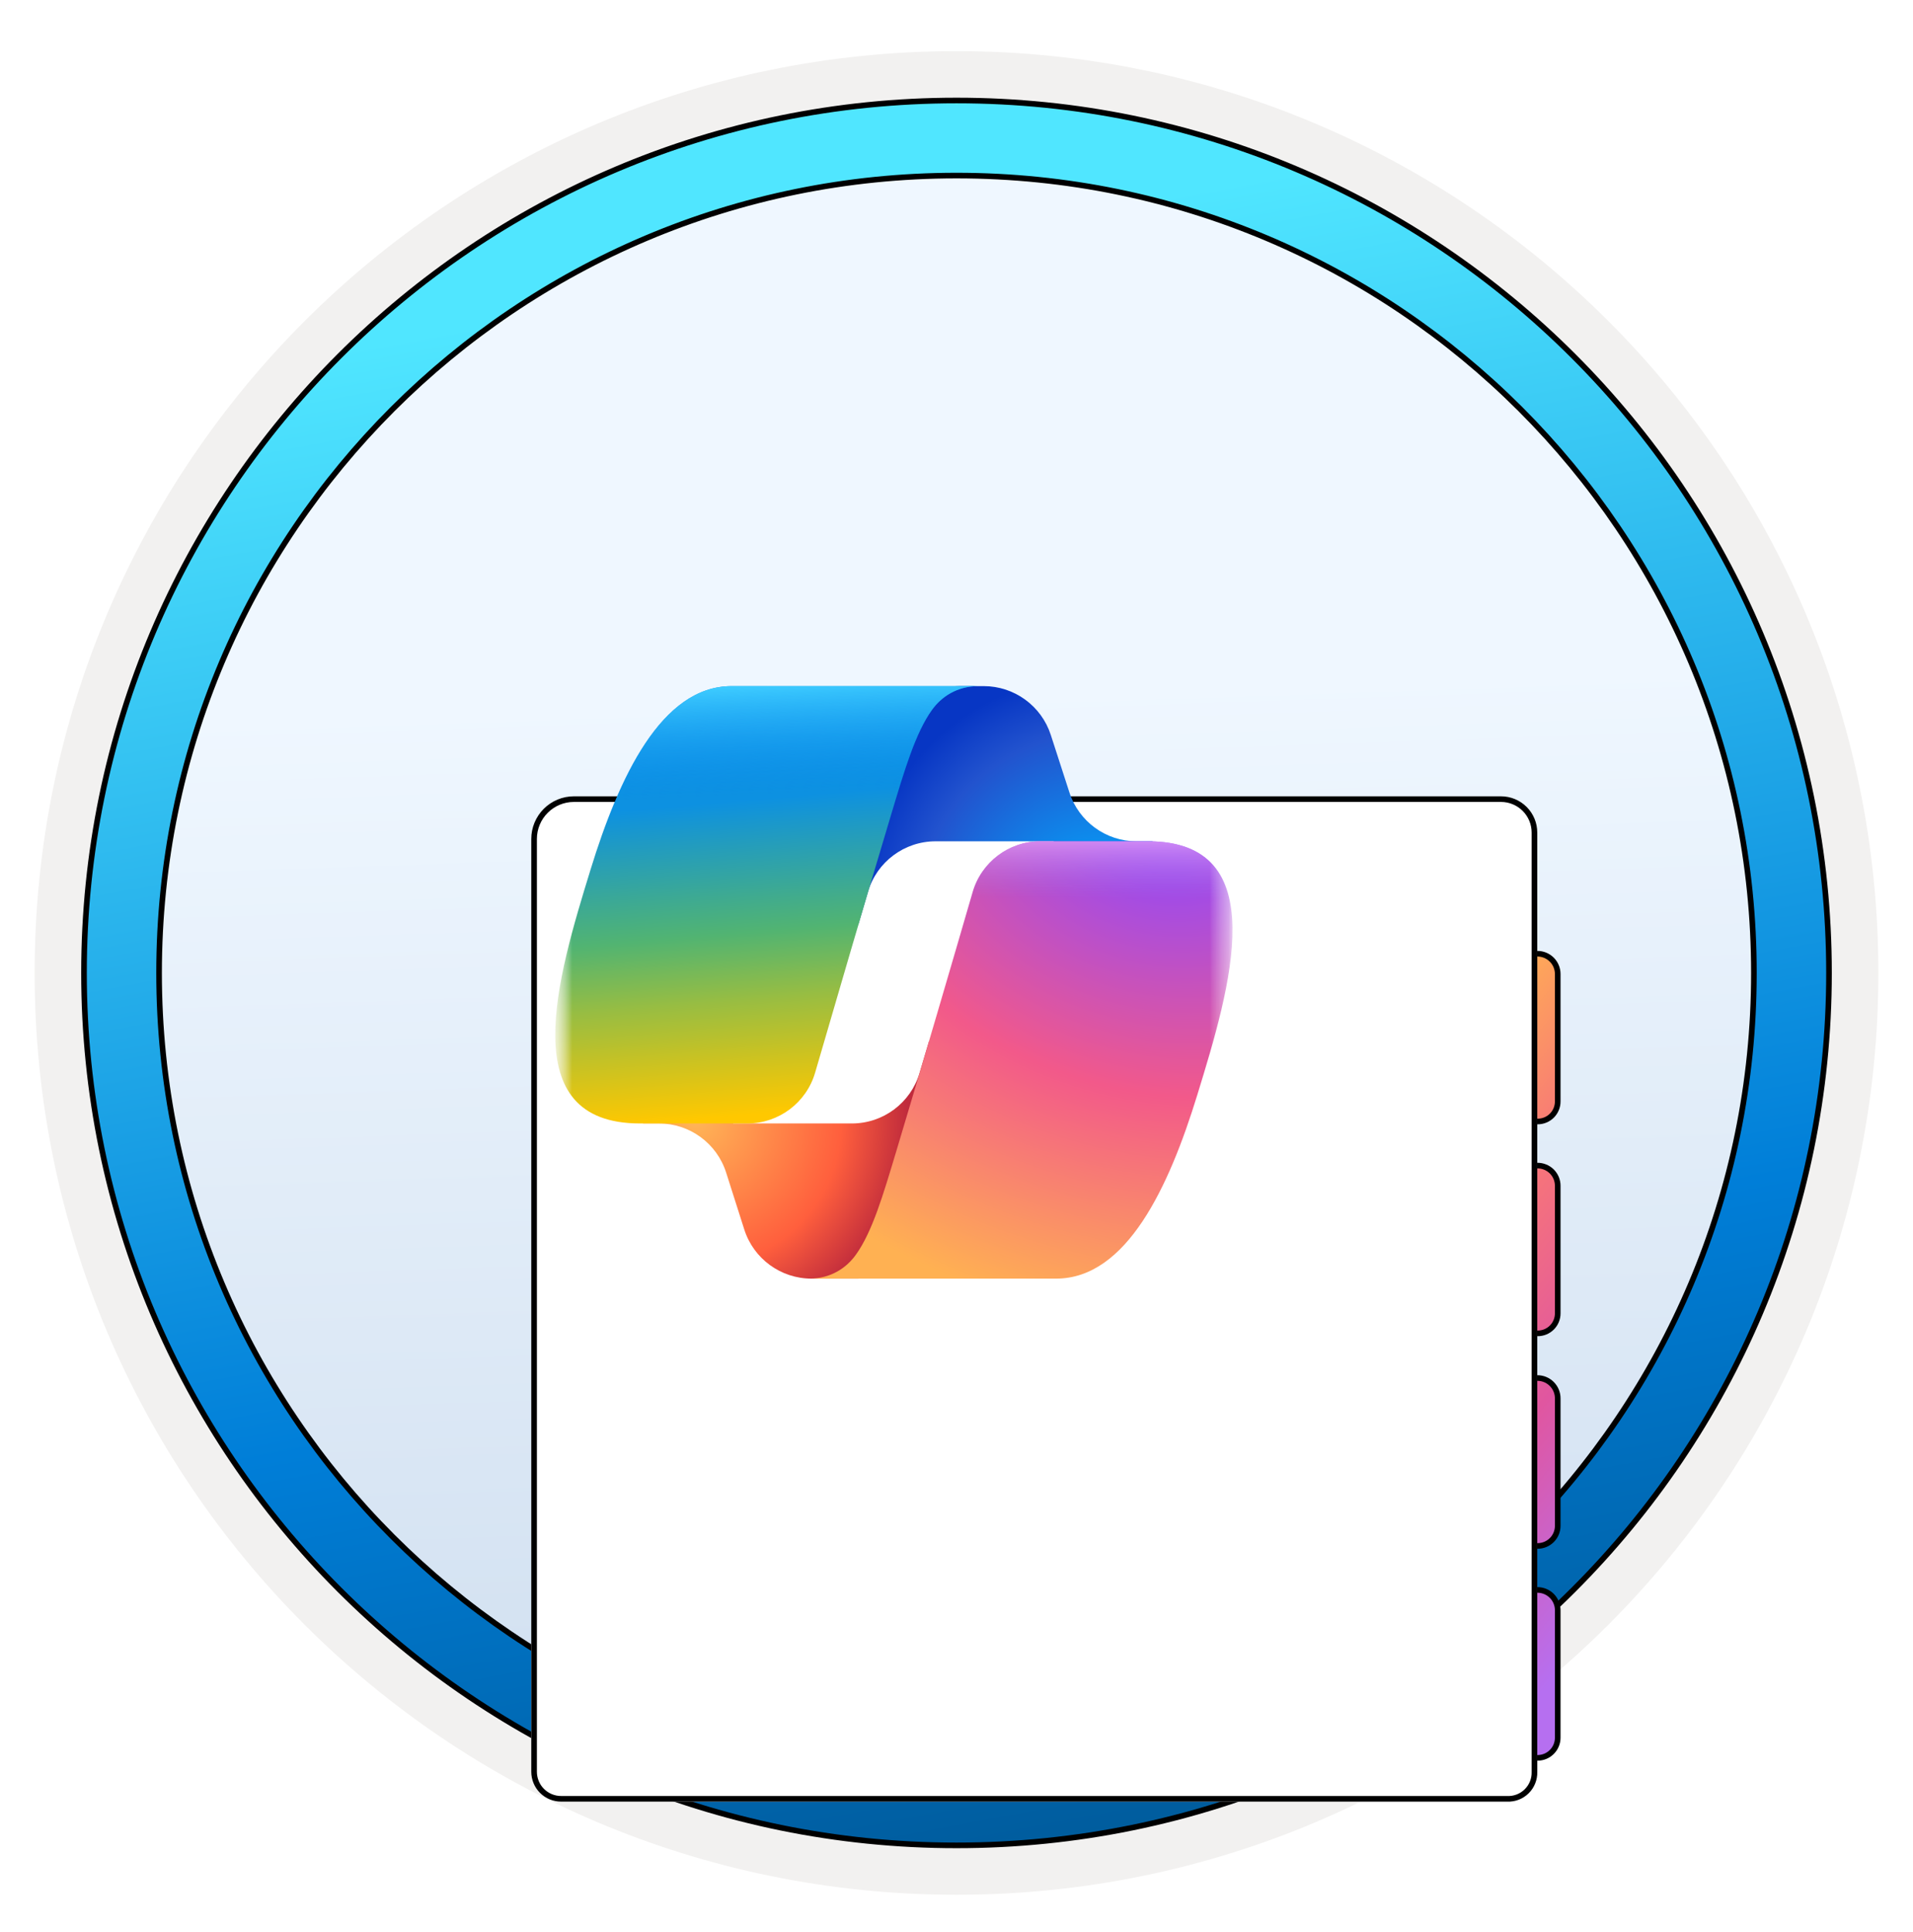 <svg width="102" height="103" viewBox="0 0 102 103" fill="none" xmlns="http://www.w3.org/2000/svg">
<path d="M51 98.231C25.403 98.231 4.649 77.486 4.649 51.88C4.649 26.273 25.403 5.529 51 5.529C76.597 5.529 97.351 26.283 97.351 51.88C97.351 77.476 76.597 98.231 51 98.231Z" fill="url(#paint0_linear_2247_239)"/>
<path fill-rule="evenodd" clip-rule="evenodd" d="M96.45 51.88C96.45 76.982 76.102 97.33 51 97.33C25.899 97.33 5.55 76.982 5.55 51.88C5.55 26.779 25.899 6.43 51 6.43C76.102 6.43 96.45 26.779 96.45 51.88ZM51 2.727C78.151 2.727 100.153 24.729 100.153 51.88C100.153 79.031 78.141 101.034 51 101.034C23.849 101.034 1.847 79.022 1.847 51.88C1.847 24.729 23.849 2.727 51 2.727Z" fill="#F2F1F0"/>
<path d="M93.517 51.88C93.517 75.364 74.484 94.397 51 94.397C27.516 94.397 8.482 75.364 8.482 51.88C8.482 28.396 27.516 9.362 51 9.362C74.484 9.362 93.517 28.396 93.517 51.88ZM97.521 51.88C97.521 26.191 76.689 5.359 51 5.359C25.301 5.359 4.479 26.191 4.479 51.88C4.479 77.569 25.311 98.401 51 98.401C76.689 98.401 97.521 77.569 97.521 51.88Z" fill="url(#paint1_linear_2247_239)" stroke="black" stroke-width="0.3" stroke-linejoin="round"/>
<g filter="url(#filter0_dddd_2247_239)">
<path d="M81.984 38.801H81.983H70.872C70.587 38.801 70.314 38.688 70.113 38.486C69.911 38.285 69.798 38.011 69.798 37.726V30.929C69.798 30.644 69.911 30.371 70.113 30.169C70.314 29.968 70.587 29.855 70.872 29.855H81.974C82.261 29.855 82.537 29.969 82.74 30.172C82.943 30.375 83.057 30.651 83.057 30.938L83.057 37.726L83.057 37.727C83.058 37.869 83.031 38.009 82.977 38.139C82.924 38.27 82.845 38.389 82.745 38.489C82.645 38.589 82.526 38.668 82.396 38.721C82.265 38.775 82.125 38.802 81.984 38.801ZM83.057 53.571V53.572V60.361C83.057 60.646 82.944 60.919 82.742 61.121C82.541 61.322 82.268 61.435 81.983 61.435H70.872C70.587 61.435 70.314 61.322 70.113 61.121C69.911 60.919 69.798 60.646 69.798 60.361V53.554C69.798 53.27 69.911 52.996 70.113 52.795C70.314 52.593 70.587 52.48 70.872 52.48H81.974C82.117 52.48 82.258 52.508 82.39 52.563C82.522 52.618 82.641 52.699 82.742 52.8C82.843 52.902 82.923 53.022 82.977 53.154C83.031 53.287 83.058 53.429 83.057 53.571ZM81.974 41.153L81.975 41.153C82.116 41.152 82.257 41.179 82.388 41.233C82.519 41.286 82.639 41.365 82.74 41.465C82.84 41.565 82.92 41.684 82.975 41.815C83.029 41.946 83.057 42.086 83.057 42.227L83.057 49.025L83.057 49.026C83.058 49.167 83.031 49.307 82.977 49.438C82.924 49.569 82.845 49.687 82.745 49.787C82.645 49.887 82.526 49.966 82.396 50.02C82.265 50.073 82.125 50.1 81.984 50.099H81.983H70.872C70.587 50.099 70.314 49.986 70.113 49.785C69.911 49.583 69.798 49.31 69.798 49.025V42.227C69.798 41.943 69.911 41.669 70.113 41.468C70.314 41.266 70.587 41.153 70.872 41.153L81.974 41.153ZM70.872 63.779H81.974C82.261 63.779 82.536 63.893 82.74 64.096C82.943 64.299 83.057 64.575 83.057 64.862V71.659C83.057 71.944 82.944 72.218 82.742 72.419C82.541 72.621 82.268 72.734 81.983 72.734H70.872C70.587 72.734 70.314 72.621 70.113 72.419C69.911 72.218 69.798 71.944 69.798 71.659V64.853C69.798 64.568 69.911 64.295 70.113 64.093C70.314 63.892 70.587 63.779 70.872 63.779Z" fill="url(#paint2_linear_2247_239)" stroke="black" stroke-width="0.3"/>
</g>
<g filter="url(#filter1_dddd_2247_239)">
<path d="M73.353 79.068H22.918C22.709 79.068 22.502 79.027 22.309 78.947C22.116 78.867 21.941 78.75 21.793 78.602C21.645 78.455 21.528 78.279 21.448 78.087C21.368 77.894 21.327 77.687 21.327 77.478V27.734C21.327 27.131 21.567 26.554 21.993 26.128C22.419 25.701 22.997 25.462 23.599 25.462H73.034C73.547 25.462 74.038 25.666 74.4 26.028C74.762 26.39 74.966 26.881 74.966 27.393V77.478C74.972 77.691 74.934 77.902 74.855 78.1C74.776 78.297 74.657 78.476 74.506 78.625C74.355 78.774 74.174 78.891 73.975 78.967C73.777 79.043 73.565 79.078 73.353 79.068Z" fill="white"/>
<path d="M73.359 78.918L73.359 78.918H73.353H22.918C22.729 78.918 22.541 78.881 22.366 78.808C22.192 78.736 22.033 78.63 21.899 78.496C21.765 78.363 21.659 78.204 21.587 78.029C21.515 77.854 21.477 77.667 21.477 77.478V27.734C21.477 27.171 21.701 26.631 22.099 26.234C22.497 25.836 23.036 25.612 23.599 25.612H73.034C73.507 25.612 73.96 25.8 74.294 26.134C74.628 26.468 74.816 26.921 74.816 27.393V77.478H74.816L74.816 77.483C74.822 77.674 74.788 77.866 74.716 78.044C74.645 78.222 74.537 78.383 74.401 78.518C74.264 78.653 74.101 78.758 73.922 78.827C73.743 78.896 73.551 78.927 73.359 78.918Z" stroke="black" stroke-width="0.3"/>
</g>
<mask id="mask0_2247_239" style="mask-type:luminance" maskUnits="userSpaceOnUse" x="29" y="34" width="37" height="37">
<path d="M65.715 34.329H29.607V70.436H65.715V34.329Z" fill="white"/>
</mask>
<g mask="url(#mask0_2247_239)">
<mask id="mask1_2247_239" style="mask-type:luminance" maskUnits="userSpaceOnUse" x="29" y="34" width="37" height="37">
<path d="M65.716 34.329H29.608V70.436H65.716V34.329Z" fill="white"/>
</mask>
<g mask="url(#mask1_2247_239)">
<path d="M56.028 39.189C55.525 37.637 54.08 36.586 52.449 36.586H51.205C49.387 36.586 47.829 37.886 47.505 39.675L45.743 49.373L46.278 47.559C46.749 45.959 48.218 44.861 49.885 44.861H56.159L58.862 46.204L61.468 44.861H60.599C58.968 44.861 57.523 43.809 57.021 42.258L56.028 39.189Z" fill="url(#paint3_radial_2247_239)"/>
<path d="M39.684 65.56C40.181 67.12 41.63 68.18 43.268 68.18H45.704C47.769 68.18 49.448 66.514 49.465 64.448L49.537 55.515L49.029 57.218C48.554 58.812 47.088 59.906 45.425 59.906H39.103L36.786 58.36L34.278 59.906H35.133C36.771 59.906 38.22 60.965 38.717 62.525L39.684 65.56Z" fill="url(#paint4_radial_2247_239)"/>
<path d="M52.175 36.586H39.011C35.25 36.586 32.993 41.476 31.489 46.365C29.706 52.158 27.374 59.906 34.122 59.906H39.848C41.523 59.906 42.995 58.802 43.463 57.193C44.451 53.792 46.183 47.86 47.543 43.344C48.235 41.049 48.81 39.078 49.694 37.851C50.19 37.163 51.016 36.586 52.175 36.586Z" fill="url(#paint5_linear_2247_239)"/>
<path d="M52.175 36.586H39.011C35.25 36.586 32.993 41.476 31.489 46.365C29.706 52.158 27.374 59.906 34.122 59.906H39.848C41.523 59.906 42.995 58.802 43.463 57.193C44.451 53.792 46.183 47.86 47.543 43.344C48.235 41.049 48.81 39.078 49.694 37.851C50.19 37.163 51.016 36.586 52.175 36.586Z" fill="url(#paint6_linear_2247_239)"/>
<path d="M43.147 68.18H56.311C60.072 68.18 62.329 63.29 63.834 58.4C65.616 52.607 67.948 44.86 61.201 44.86H55.474C53.799 44.86 52.327 45.964 51.859 47.572C50.871 50.974 49.139 56.906 47.779 61.421C47.088 63.716 46.512 65.688 45.628 66.915C45.132 67.603 44.307 68.18 43.147 68.18Z" fill="url(#paint7_radial_2247_239)"/>
<path d="M43.147 68.18H56.311C60.072 68.18 62.329 63.29 63.834 58.4C65.616 52.607 67.948 44.86 61.201 44.86H55.474C53.799 44.86 52.327 45.964 51.859 47.572C50.871 50.974 49.139 56.906 47.779 61.421C47.088 63.716 46.512 65.688 45.628 66.915C45.132 67.603 44.307 68.18 43.147 68.18Z" fill="url(#paint8_linear_2247_239)"/>
</g>
</g>
<defs>
<filter id="filter0_dddd_2247_239" x="64.648" y="28.705" width="23.559" height="60.179" filterUnits="userSpaceOnUse" color-interpolation-filters="sRGB">
<feFlood flood-opacity="0" result="BackgroundImageFix"/>
<feColorMatrix in="SourceAlpha" type="matrix" values="0 0 0 0 0 0 0 0 0 0 0 0 0 0 0 0 0 0 127 0" result="hardAlpha"/>
<feOffset dy="1"/>
<feGaussianBlur stdDeviation="1"/>
<feColorMatrix type="matrix" values="0 0 0 0 0 0 0 0 0 0 0 0 0 0 0 0 0 0 0.1 0"/>
<feBlend mode="normal" in2="BackgroundImageFix" result="effect1_dropShadow_2247_239"/>
<feColorMatrix in="SourceAlpha" type="matrix" values="0 0 0 0 0 0 0 0 0 0 0 0 0 0 0 0 0 0 127 0" result="hardAlpha"/>
<feOffset dy="3"/>
<feGaussianBlur stdDeviation="1.5"/>
<feColorMatrix type="matrix" values="0 0 0 0 0 0 0 0 0 0 0 0 0 0 0 0 0 0 0.09 0"/>
<feBlend mode="normal" in2="effect1_dropShadow_2247_239" result="effect2_dropShadow_2247_239"/>
<feColorMatrix in="SourceAlpha" type="matrix" values="0 0 0 0 0 0 0 0 0 0 0 0 0 0 0 0 0 0 127 0" result="hardAlpha"/>
<feOffset dy="6"/>
<feGaussianBlur stdDeviation="2"/>
<feColorMatrix type="matrix" values="0 0 0 0 0 0 0 0 0 0 0 0 0 0 0 0 0 0 0.05 0"/>
<feBlend mode="normal" in2="effect2_dropShadow_2247_239" result="effect3_dropShadow_2247_239"/>
<feColorMatrix in="SourceAlpha" type="matrix" values="0 0 0 0 0 0 0 0 0 0 0 0 0 0 0 0 0 0 127 0" result="hardAlpha"/>
<feOffset dy="11"/>
<feGaussianBlur stdDeviation="2.5"/>
<feColorMatrix type="matrix" values="0 0 0 0 0 0 0 0 0 0 0 0 0 0 0 0 0 0 0.01 0"/>
<feBlend mode="normal" in2="effect3_dropShadow_2247_239" result="effect4_dropShadow_2247_239"/>
<feBlend mode="normal" in="SourceGraphic" in2="effect4_dropShadow_2247_239" result="shape"/>
</filter>
<filter id="filter1_dddd_2247_239" x="19.327" y="24.462" width="63.639" height="67.608" filterUnits="userSpaceOnUse" color-interpolation-filters="sRGB">
<feFlood flood-opacity="0" result="BackgroundImageFix"/>
<feColorMatrix in="SourceAlpha" type="matrix" values="0 0 0 0 0 0 0 0 0 0 0 0 0 0 0 0 0 0 127 0" result="hardAlpha"/>
<feOffset dy="1"/>
<feGaussianBlur stdDeviation="0.5"/>
<feColorMatrix type="matrix" values="0 0 0 0 0 0 0 0 0 0 0 0 0 0 0 0 0 0 0.1 0"/>
<feBlend mode="normal" in2="BackgroundImageFix" result="effect1_dropShadow_2247_239"/>
<feColorMatrix in="SourceAlpha" type="matrix" values="0 0 0 0 0 0 0 0 0 0 0 0 0 0 0 0 0 0 127 0" result="hardAlpha"/>
<feOffset dx="1" dy="2"/>
<feGaussianBlur stdDeviation="1.5"/>
<feColorMatrix type="matrix" values="0 0 0 0 0 0 0 0 0 0 0 0 0 0 0 0 0 0 0.09 0"/>
<feBlend mode="normal" in2="effect1_dropShadow_2247_239" result="effect2_dropShadow_2247_239"/>
<feColorMatrix in="SourceAlpha" type="matrix" values="0 0 0 0 0 0 0 0 0 0 0 0 0 0 0 0 0 0 127 0" result="hardAlpha"/>
<feOffset dx="2" dy="5"/>
<feGaussianBlur stdDeviation="2"/>
<feColorMatrix type="matrix" values="0 0 0 0 0 0 0 0 0 0 0 0 0 0 0 0 0 0 0.05 0"/>
<feBlend mode="normal" in2="effect2_dropShadow_2247_239" result="effect3_dropShadow_2247_239"/>
<feColorMatrix in="SourceAlpha" type="matrix" values="0 0 0 0 0 0 0 0 0 0 0 0 0 0 0 0 0 0 127 0" result="hardAlpha"/>
<feOffset dx="4" dy="9"/>
<feGaussianBlur stdDeviation="2"/>
<feColorMatrix type="matrix" values="0 0 0 0 0 0 0 0 0 0 0 0 0 0 0 0 0 0 0.01 0"/>
<feBlend mode="normal" in2="effect3_dropShadow_2247_239" result="effect4_dropShadow_2247_239"/>
<feBlend mode="normal" in="SourceGraphic" in2="effect4_dropShadow_2247_239" result="shape"/>
</filter>
<linearGradient id="paint0_linear_2247_239" x1="55.265" y1="1.776" x2="58.991" y2="110.808" gradientUnits="userSpaceOnUse">
<stop offset="0.319" stop-color="#EFF7FF"/>
<stop offset="1" stop-color="#C7D8EB"/>
</linearGradient>
<linearGradient id="paint1_linear_2247_239" x1="25.669" y1="10.463" x2="49.776" y2="139.022" gradientUnits="userSpaceOnUse">
<stop offset="0.051" stop-color="#50E6FF"/>
<stop offset="0.49" stop-color="#007ED8"/>
<stop offset="1" stop-color="#002D4C"/>
</linearGradient>
<linearGradient id="paint2_linear_2247_239" x1="78.007" y1="33.472" x2="98.053" y2="49.926" gradientUnits="userSpaceOnUse">
<stop stop-color="#FFAD55"/>
<stop offset="0.305" stop-color="#F77579"/>
<stop offset="0.625" stop-color="#E056A0"/>
<stop offset="1" stop-color="#B66FF0"/>
</linearGradient>
<radialGradient id="paint3_radial_2247_239" cx="0" cy="0" r="1" gradientUnits="userSpaceOnUse" gradientTransform="translate(59.178 49.456) rotate(-130.498) scale(13.723 13.001)">
<stop offset="0.096" stop-color="#00AEFF"/>
<stop offset="0.773" stop-color="#2253CE"/>
<stop offset="1" stop-color="#0736C4"/>
</radialGradient>
<radialGradient id="paint4_radial_2247_239" cx="0" cy="0" r="1" gradientUnits="userSpaceOnUse" gradientTransform="translate(37.046 59.685) rotate(50.126) scale(12.445 12.226)">
<stop stop-color="#FFB657"/>
<stop offset="0.634" stop-color="#FF5F3D"/>
<stop offset="0.923" stop-color="#C02B3C"/>
</radialGradient>
<linearGradient id="paint5_linear_2247_239" x1="38.223" y1="39.412" x2="40.041" y2="60.791" gradientUnits="userSpaceOnUse">
<stop offset="0.156" stop-color="#0D91E1"/>
<stop offset="0.487" stop-color="#52B471"/>
<stop offset="0.652" stop-color="#98BD42"/>
<stop offset="0.937" stop-color="#FFC800"/>
</linearGradient>
<linearGradient id="paint6_linear_2247_239" x1="39.865" y1="36.586" x2="40.857" y2="59.907" gradientUnits="userSpaceOnUse">
<stop stop-color="#3DCBFF"/>
<stop offset="0.247" stop-color="#0588F7" stop-opacity="0"/>
</linearGradient>
<radialGradient id="paint7_radial_2247_239" cx="0" cy="0" r="1" gradientUnits="userSpaceOnUse" gradientTransform="translate(61.877 42.577) rotate(109.574) scale(31.043 37.674)">
<stop offset="0.066" stop-color="#8C48FF"/>
<stop offset="0.5" stop-color="#F2598A"/>
<stop offset="0.896" stop-color="#FFB152"/>
</radialGradient>
<linearGradient id="paint8_linear_2247_239" x1="62.917" y1="43.436" x2="62.904" y2="49.788" gradientUnits="userSpaceOnUse">
<stop offset="0.058" stop-color="#F8ADFA"/>
<stop offset="0.708" stop-color="#A86EDD" stop-opacity="0"/>
</linearGradient>
</defs>
</svg>
